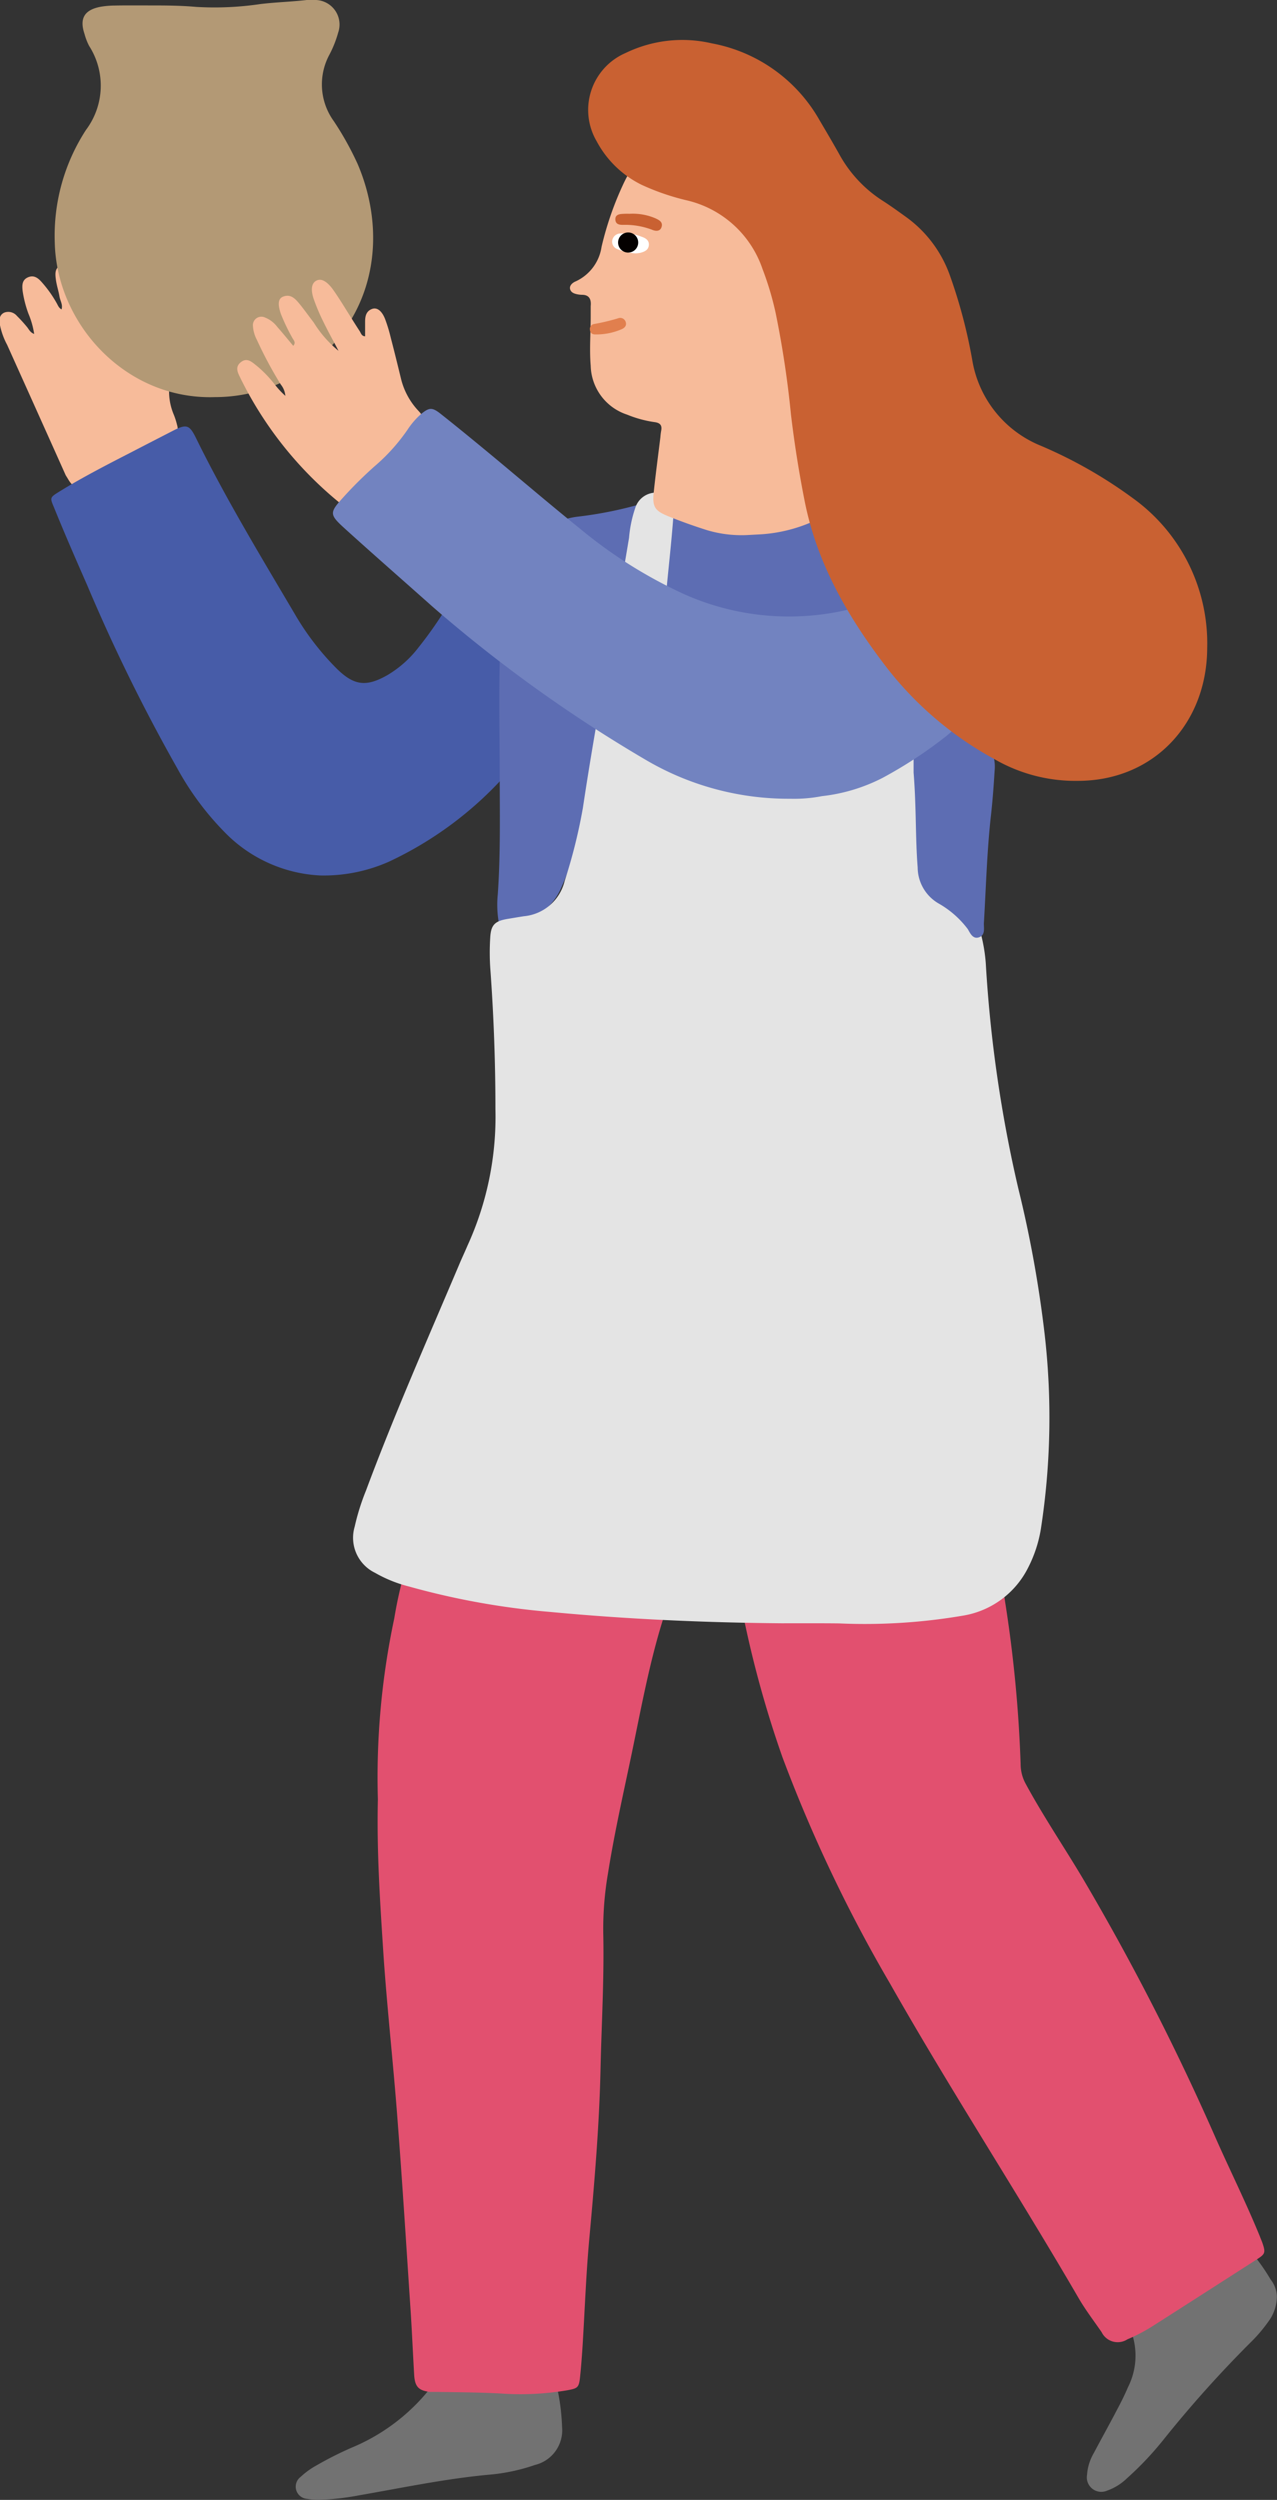 <svg xmlns="http://www.w3.org/2000/svg" viewBox="0 0 112.87 220.9"><rect x="0" y="0" width="112.87" height="220.9" fill="#333333" stroke="none"/><defs><style>.cls-1{fill:#727272;}.cls-2{fill:#e2506f;}.cls-3{fill:#f7bb9a;}.cls-4{fill:#475ca8;}.cls-5{fill:#5d6db3;}.cls-6{fill:#b39975;}.cls-7{fill:#e4e4e4;}.cls-8{fill:#7283c0;}.cls-9{fill:#fff;}.cls-10{fill:#c96132;}.cls-11{fill:#e17f4e;}.cls-12{fill:#040000;}</style></defs><g id="圖層_2" data-name="圖層 2"><g id="圖層_1-2" data-name="圖層 1"><path class="cls-1" d="M112.86,202.92a3.75,3.75,0,0,1-.75,2.22,13.56,13.56,0,0,1-1.64,1.91,104.45,104.45,0,0,0-7.57,8.45A28.1,28.1,0,0,1,99.6,219a4.85,4.85,0,0,1-1.74,1.08,1.28,1.28,0,0,1-1.78-1.39,4.42,4.42,0,0,1,.61-1.95c.66-1.25,1.35-2.48,2-3.73.36-.67.71-1.36,1-2.05a6.19,6.19,0,0,0,.48-4.35,2.35,2.35,0,0,1,1.11-2.83c2.42-1.74,4.89-3.41,7.38-5,1-.64,1.29-.59,2,.3a18.36,18.36,0,0,1,1.65,2.35A2.56,2.56,0,0,1,112.86,202.92Z"/><path class="cls-1" d="M44.22,209.83c1.26,0,2.52,0,3.78,0,.92,0,1.06.12,1.21,1a19.3,19.3,0,0,1,.47,3.63,3.15,3.15,0,0,1-2.39,3.35,16.78,16.78,0,0,1-4.14.87c-3.85.36-7.63,1.16-11.43,1.82a22.82,22.82,0,0,1-3.41.39,5.42,5.42,0,0,1-1.14-.08,1.08,1.08,0,0,1-.59-1.95,6.9,6.9,0,0,1,1.38-1,30.59,30.59,0,0,1,3.39-1.69,17.36,17.36,0,0,0,6.94-5.47,2,2,0,0,1,1.69-.79c1.41,0,2.83,0,4.24,0Z"/><path class="cls-2" d="M33.4,159a67.52,67.52,0,0,1,1.45-16,36.71,36.71,0,0,1,.92-4.13c.22-.71.38-.78,1.09-.5a49.41,49.41,0,0,0,10.93,2.52c3.22.48,6.45.78,9.69,1.07a7.32,7.32,0,0,1,.8.11.48.48,0,0,1,.39.6,2.64,2.64,0,0,1-.11.56c-1.27,4.1-2,8.32-2.89,12.51-.69,3.26-1.41,6.5-1.93,9.79a29,29,0,0,0-.42,5.26c.09,4-.15,8-.24,12-.11,5.05-.54,10.08-1,15.11-.28,3.09-.39,6.19-.58,9.28-.06.95-.13,1.91-.23,2.86s-.22,1-1.11,1.17a24.87,24.87,0,0,1-5.38.32c-2-.13-4-.14-6.08-.17-.23,0-.46,0-.69,0-1-.12-1.33-.45-1.4-1.46-.11-1.87-.19-3.75-.31-5.62-.38-5.68-.73-11.37-1.17-17.05-.36-4.81-.9-9.6-1.23-14.41C33.61,168.31,33.29,163.77,33.4,159Z"/><path class="cls-2" d="M69.65,142.51a100.28,100.28,0,0,0,15.07-1.38c.9-.17,1.78-.44,2.67-.64,1.09-.23,1.3-.12,1.44,1a117.22,117.22,0,0,1,1.38,14.38,3.63,3.63,0,0,0,.44,1.74c1.57,2.9,3.42,5.62,5.1,8.45a216.87,216.87,0,0,1,11.61,22.66c1.32,3,2.77,5.89,4,8.91.08.22.18.43.25.65.25.75.2.9-.45,1.32-3.12,2-6.23,4-9.37,6a14.94,14.94,0,0,1-2.14,1.11,1.58,1.58,0,0,1-2.28-.63c-.69-1-1.4-1.93-2-2.95-5.44-9.36-11.36-18.44-16.7-27.85a129.62,129.62,0,0,1-9.51-20,94.78,94.78,0,0,1-3.29-11.69c-.23-1-.12-1.1.94-1.09S68.69,142.51,69.65,142.51Z"/><path class="cls-3" d="M8.56,27.49c-.19-1.27-.35-2.36-.51-3.45a2.55,2.55,0,0,1,0-1,.72.72,0,0,1,1.23-.4,2.91,2.91,0,0,1,.69,1,25.47,25.47,0,0,1,1.16,3.12A26.41,26.41,0,0,0,12.8,31c.43-.47.39-1,.57-1.52A5.21,5.21,0,0,1,14,27.88a.8.8,0,0,1,1.46.19,2.7,2.7,0,0,1,.19,1.12,17,17,0,0,1-.54,4.08,5.27,5.27,0,0,0,.25,3.37,6.31,6.31,0,0,1,.28.87,1.46,1.46,0,0,1-.45,1.56c-.06,0-.1.12-.16.16A25.6,25.6,0,0,1,7.53,43c-.84.21-1.13,0-1.57-.76L5.81,42Q3.22,36.22.63,30.47A6.32,6.32,0,0,1,0,28.74c-.06-.43-.11-.87.36-1.11a1,1,0,0,1,1.14.29,12.49,12.49,0,0,1,.85.93c.19.21.29.52.67.66a7.42,7.42,0,0,0-.51-1.8,10,10,0,0,1-.51-2c-.05-.47-.07-.95.44-1.19s.88,0,1.22.38A10.48,10.48,0,0,1,5,26.77c.12.2.18.43.44.57.13-.42-.12-.76-.18-1.13-.09-.53-.26-1-.33-1.57s-.06-1,.54-1.24.88.18,1.12.59c.39.66.73,1.34,1.1,2A5.81,5.81,0,0,0,8.56,27.49Z"/><path class="cls-4" d="M28.31,77.36a12.64,12.64,0,0,1-8.46-3.83,25.39,25.39,0,0,1-4.16-5.6,156.18,156.18,0,0,1-8-16.26c-1-2.27-2-4.57-2.93-6.86-.35-.83-.35-.85.45-1.35C7.25,42.2,9.39,41.1,11.53,40c1.29-.67,2.58-1.33,3.88-2,1.07-.53,1.34-.44,1.88.64,2.65,5.4,5.77,10.54,8.82,15.71a23.5,23.5,0,0,0,3.64,4.72c1.55,1.53,2.63,1.65,4.52.57A9.72,9.72,0,0,0,37,57.2a35.29,35.29,0,0,0,2.2-3.09,20.79,20.79,0,0,1,7.25-6.73A18.87,18.87,0,0,1,52,45.7a.44.44,0,0,1,.56.29c.06.28-.17.42-.39.49a11.31,11.31,0,0,0-1.75.85,8.69,8.69,0,0,0-4.62,6.61,47.35,47.35,0,0,0-.63,7.89c0,1.68,0,3.37,0,5a2.46,2.46,0,0,1-.68,1.87,32.1,32.1,0,0,1-10.11,7.44A14.24,14.24,0,0,1,28.31,77.36Z"/><path class="cls-5" d="M44.17,69.1c0-3.56-.08-7.12,0-10.68a27.53,27.53,0,0,1,.93-6.69c.13-.44.28-.87.43-1.3a6.54,6.54,0,0,1,5.48-4.77,35,35,0,0,0,5.73-1.15c.55-.19.71,0,.58.67-.56,2.85-1.14,5.7-1.7,8.55-1.29,6.69-2.58,13.37-4.35,20a32.3,32.3,0,0,1-1.68,4.75c-.89,2-2.64,2.9-4.52,3.63-.57.23-.92,0-1-.69A9.26,9.26,0,0,1,44,79C44.23,75.68,44.18,72.39,44.17,69.1Z"/><path class="cls-6" d="M13,.48c1.45,0,2.89,0,4.34.13A27.55,27.55,0,0,0,23,.36C24.39.19,25.75.16,27.11,0a3.42,3.42,0,0,1,.64,0,2.17,2.17,0,0,1,2.14,2.88,9.77,9.77,0,0,1-.8,2,5.53,5.53,0,0,0,.41,5.82,27,27,0,0,1,2.11,3.79c2.38,5.56,1.88,12.32-3.23,17A14,14,0,0,1,19,35.09c-7.85.26-14-6.42-14.16-13.67a17.15,17.15,0,0,1,2.76-9.94,6.51,6.51,0,0,0,.28-7.42A5.16,5.16,0,0,1,7.47,3C7,1.61,7.48.87,8.88.6A7.78,7.78,0,0,1,10.15.49C11.09.47,12,.48,13,.48Z"/><path class="cls-7" d="M69.08,143.44c-6.82-.06-13.62-.36-20.41-1a67.38,67.38,0,0,1-12.52-2.25,11.75,11.75,0,0,1-3-1.21,3.44,3.44,0,0,1-1.8-4.08,20.11,20.11,0,0,1,1-3.19c2.52-6.77,5.45-13.39,8.27-20.05.22-.52.45-1,.69-1.57A27.39,27.39,0,0,0,43.79,98q0-6.25-.46-12.51a21.12,21.12,0,0,1,0-2.64c.06-1.12.41-1.46,1.52-1.65.49-.08,1-.17,1.47-.24a4.09,4.09,0,0,0,3.59-3.12,47.51,47.51,0,0,0,1.61-6.45c1.2-8,2.76-15.9,4.08-23.87a11,11,0,0,1,.56-2.67A1.92,1.92,0,0,1,58,43.53a1.74,1.74,0,0,1,1.77,1.19,4.91,4.91,0,0,1,.26,1.7,86.45,86.45,0,0,1-.56,8.81,35.85,35.85,0,0,0-.14,8c0,.27.06.54.12.8.52,2.65,1.13,3.22,3.81,3.56a31.59,31.59,0,0,0,8,.27c1.56-.21,1.93-.48,2.36-2a40.14,40.14,0,0,0,.86-5.21c.58-4.32.81-8.68,1.43-13a13.32,13.32,0,0,1,.61-2.8,1.82,1.82,0,0,1,2-1.41c1,0,1.52.5,1.83,1.58a7.08,7.08,0,0,1,.21,1.71c.23,6.73.53,13.46.49,20.2,0,2.83.12,5.66.19,8.49,0,.46.1.92.11,1.37a2.88,2.88,0,0,0,2.07,2.75,10.72,10.72,0,0,1,1.14.52,4.17,4.17,0,0,1,2.22,2.79,14.54,14.54,0,0,1,.35,2.26A117.72,117.72,0,0,0,90,105a103.93,103.93,0,0,1,2.33,12.87A64.52,64.52,0,0,1,92,135.1a11.53,11.53,0,0,1-1.15,3.47,7.85,7.85,0,0,1-5.6,4.17,51.46,51.46,0,0,1-11.09.71C72.45,143.43,70.77,143.44,69.08,143.44Z"/><path class="cls-3" d="M29.92,31c-.46-.88-.94-1.74-1.37-2.63a17.45,17.45,0,0,1-.84-2c-.27-.84-.15-1.36.25-1.57s.87,0,1.41.7c.29.4.56.82.83,1.24.53.84,1.05,1.69,1.59,2.52.12.18.16.44.48.46,0-.41,0-.81,0-1.21s0-1,.64-1.22c.43-.14.85.19,1.13.91a13.63,13.63,0,0,1,.5,1.65c.31,1.18.6,2.37.89,3.56A6.31,6.31,0,0,0,37,36.32a3.15,3.15,0,0,1,.41.55c.42.69.41.93-.11,1.54-.34.41-.72.79-1.08,1.18-1.13,1.2-2.25,2.41-3.37,3.61-.42.44-.84.89-1.3,1.3a1,1,0,0,1-1.45,0l-.18-.15a33,33,0,0,1-8.64-10.88c-.22-.47-.57-1,0-1.46s1,0,1.42.32a10.67,10.67,0,0,1,1.52,1.56,8,8,0,0,0,1,1.09,1.8,1.8,0,0,0-.4-1,35.4,35.4,0,0,1-2.11-3.94,3,3,0,0,1-.35-1.2.75.75,0,0,1,1.07-.78,2.52,2.52,0,0,1,1.08.83c.48.54.93,1.1,1.41,1.67.28-.32,0-.52-.09-.72a17.14,17.14,0,0,1-1-2.09c-.3-.87-.25-1.37.2-1.54.67-.26,1.08.2,1.45.65s.83,1.09,1.25,1.64A10,10,0,0,0,29.92,31Z"/><path class="cls-5" d="M58.56,58.3c0-4.22.64-8.39.95-12.58.09-1.16.18-1.19,1.26-.82a21.5,21.5,0,0,0,13.86.2c.5-.16,1-.4,1.49-.59.72-.26,1,0,.92.75,0,.11,0,.23-.06.34-.9,2.95-1,6-1.34,9.06S75.13,61,74.5,64.11a10.52,10.52,0,0,1-.94,2.82,2.94,2.94,0,0,1-2.32,1.67,20.26,20.26,0,0,1-8.52-.49,5.06,5.06,0,0,1-3.67-3.89A23.09,23.09,0,0,1,58.56,58.3Z"/><path class="cls-5" d="M80.75,68.27V62.2a.91.91,0,0,1,0-.23c.12-.43.06-1,.54-1.19s.76.26,1.07.52c1.41,1.23,2.81,2.48,4.24,3.69a3.52,3.52,0,0,1,1.31,3.13c-.08,1.34-.18,2.67-.33,4-.35,3.16-.43,6.33-.62,9.5,0,.43.13,1-.42,1.2s-.79-.36-1-.72a8.42,8.42,0,0,0-2.57-2.26,3.7,3.7,0,0,1-1.86-3.19C80.9,74,81,71.37,80.75,68.27Z"/><path class="cls-8" d="M69.85,70.58A24.86,24.86,0,0,1,57,67.1a125.07,125.07,0,0,1-18.8-13.52c-2.57-2.29-5.17-4.56-7.72-6.87-1.41-1.28-1.37-1.41-.07-2.84a35.54,35.54,0,0,1,2.69-2.66A16.63,16.63,0,0,0,36,38a6.89,6.89,0,0,1,1.19-1.39c.75-.62,1-.65,1.81,0,1.38,1.09,2.74,2.21,4.1,3.33,2.74,2.27,5.45,4.59,8.22,6.82a41.31,41.31,0,0,0,9.21,5.77,22.77,22.77,0,0,0,14.26,1.38c1.7-.37,1.69-.34,2.65,1.05a85.88,85.88,0,0,0,6,7.83l.37.44c.78.94.76,1.05-.18,1.82A38.66,38.66,0,0,1,78,68.74a15.43,15.43,0,0,1-5.35,1.61A12.89,12.89,0,0,1,69.85,70.58Z"/><path class="cls-3" d="M66.23,47.27a10.69,10.69,0,0,1-3.73-.42c-1.17-.37-2.32-.78-3.45-1.24s-1.41-.79-1.27-2.09c.17-1.63.39-3.26.59-4.89a5.22,5.22,0,0,1,.07-.57c.1-.49-.11-.7-.59-.76a10.21,10.21,0,0,1-2.42-.66,4.67,4.67,0,0,1-3.22-4.32c-.12-1.45,0-2.9,0-4.36,0-.3,0-.61,0-.91.06-.59-.12-1-.77-1A2.32,2.32,0,0,1,51,26c-.26-.06-.53-.15-.61-.45s.19-.56.48-.68a4,4,0,0,0,2.3-3.06,28.37,28.37,0,0,1,2-5.71c.59-1.19.59-1.12,1.93-.93a28.67,28.67,0,0,1,6.35,1.9,9.94,9.94,0,0,1,5.72,5.63,23.15,23.15,0,0,1,1.61,7c.27,2.85.31,5.72.68,8.57a39,39,0,0,0,1.23,6.17c.3,1,.25,1.12-.72,1.59a13.38,13.38,0,0,1-5,1.2Z"/><path class="cls-9" d="M56.18,22.39A4.72,4.72,0,0,1,54.53,22a.7.7,0,0,1-.41-.79.75.75,0,0,1,.71-.58,4,4,0,0,1,1.88.29c.37.12.68.33.64.75s-.37.57-.75.67A3.43,3.43,0,0,1,56.18,22.39Z"/><path class="cls-10" d="M55.65,18.89a5.08,5.08,0,0,1,2.28.4c.32.15.67.32.55.75s-.53.4-.85.26a6.73,6.73,0,0,0-2.58-.43c-.33,0-.64-.06-.66-.47s.31-.48.62-.5S55.54,18.89,55.65,18.89Z"/><path class="cls-11" d="M52.87,29.55l-.29,0c-.26,0-.43-.16-.44-.43a.44.44,0,0,1,.38-.49,18.34,18.34,0,0,0,2.1-.5.51.51,0,0,1,.67.28c.14.37-.09.58-.39.7A5.64,5.64,0,0,1,52.87,29.55Z"/><path class="cls-10" d="M95.25,69a14.29,14.29,0,0,1-7.39-1.94,30.51,30.51,0,0,1-9.54-8.14c-3.36-4.38-6.09-9.09-7.19-14.6q-.76-3.83-1.22-7.7a87.67,87.67,0,0,0-1.36-9,26.92,26.92,0,0,0-1.15-3.84,9.3,9.3,0,0,0-6.67-6.07,21.09,21.09,0,0,1-4-1.37,9,9,0,0,1-4-3.87A5.48,5.48,0,0,1,55.3,4.68a11.49,11.49,0,0,1,7.61-.85,13.83,13.83,0,0,1,9.52,6.78c.59,1,1.18,2,1.74,3a11.36,11.36,0,0,0,3.88,4.15c.7.45,1.39.95,2.07,1.44a10.82,10.82,0,0,1,3.81,5.06,45.67,45.67,0,0,1,2,7.53A9.92,9.92,0,0,0,92,39.39,40.49,40.49,0,0,1,100.1,44a15.8,15.8,0,0,1,6.6,13.26C106.68,63.91,102,69,95.25,69Z"/><circle class="cls-12" cx="55.52" cy="21.43" r="0.89"/></g></g></svg>
